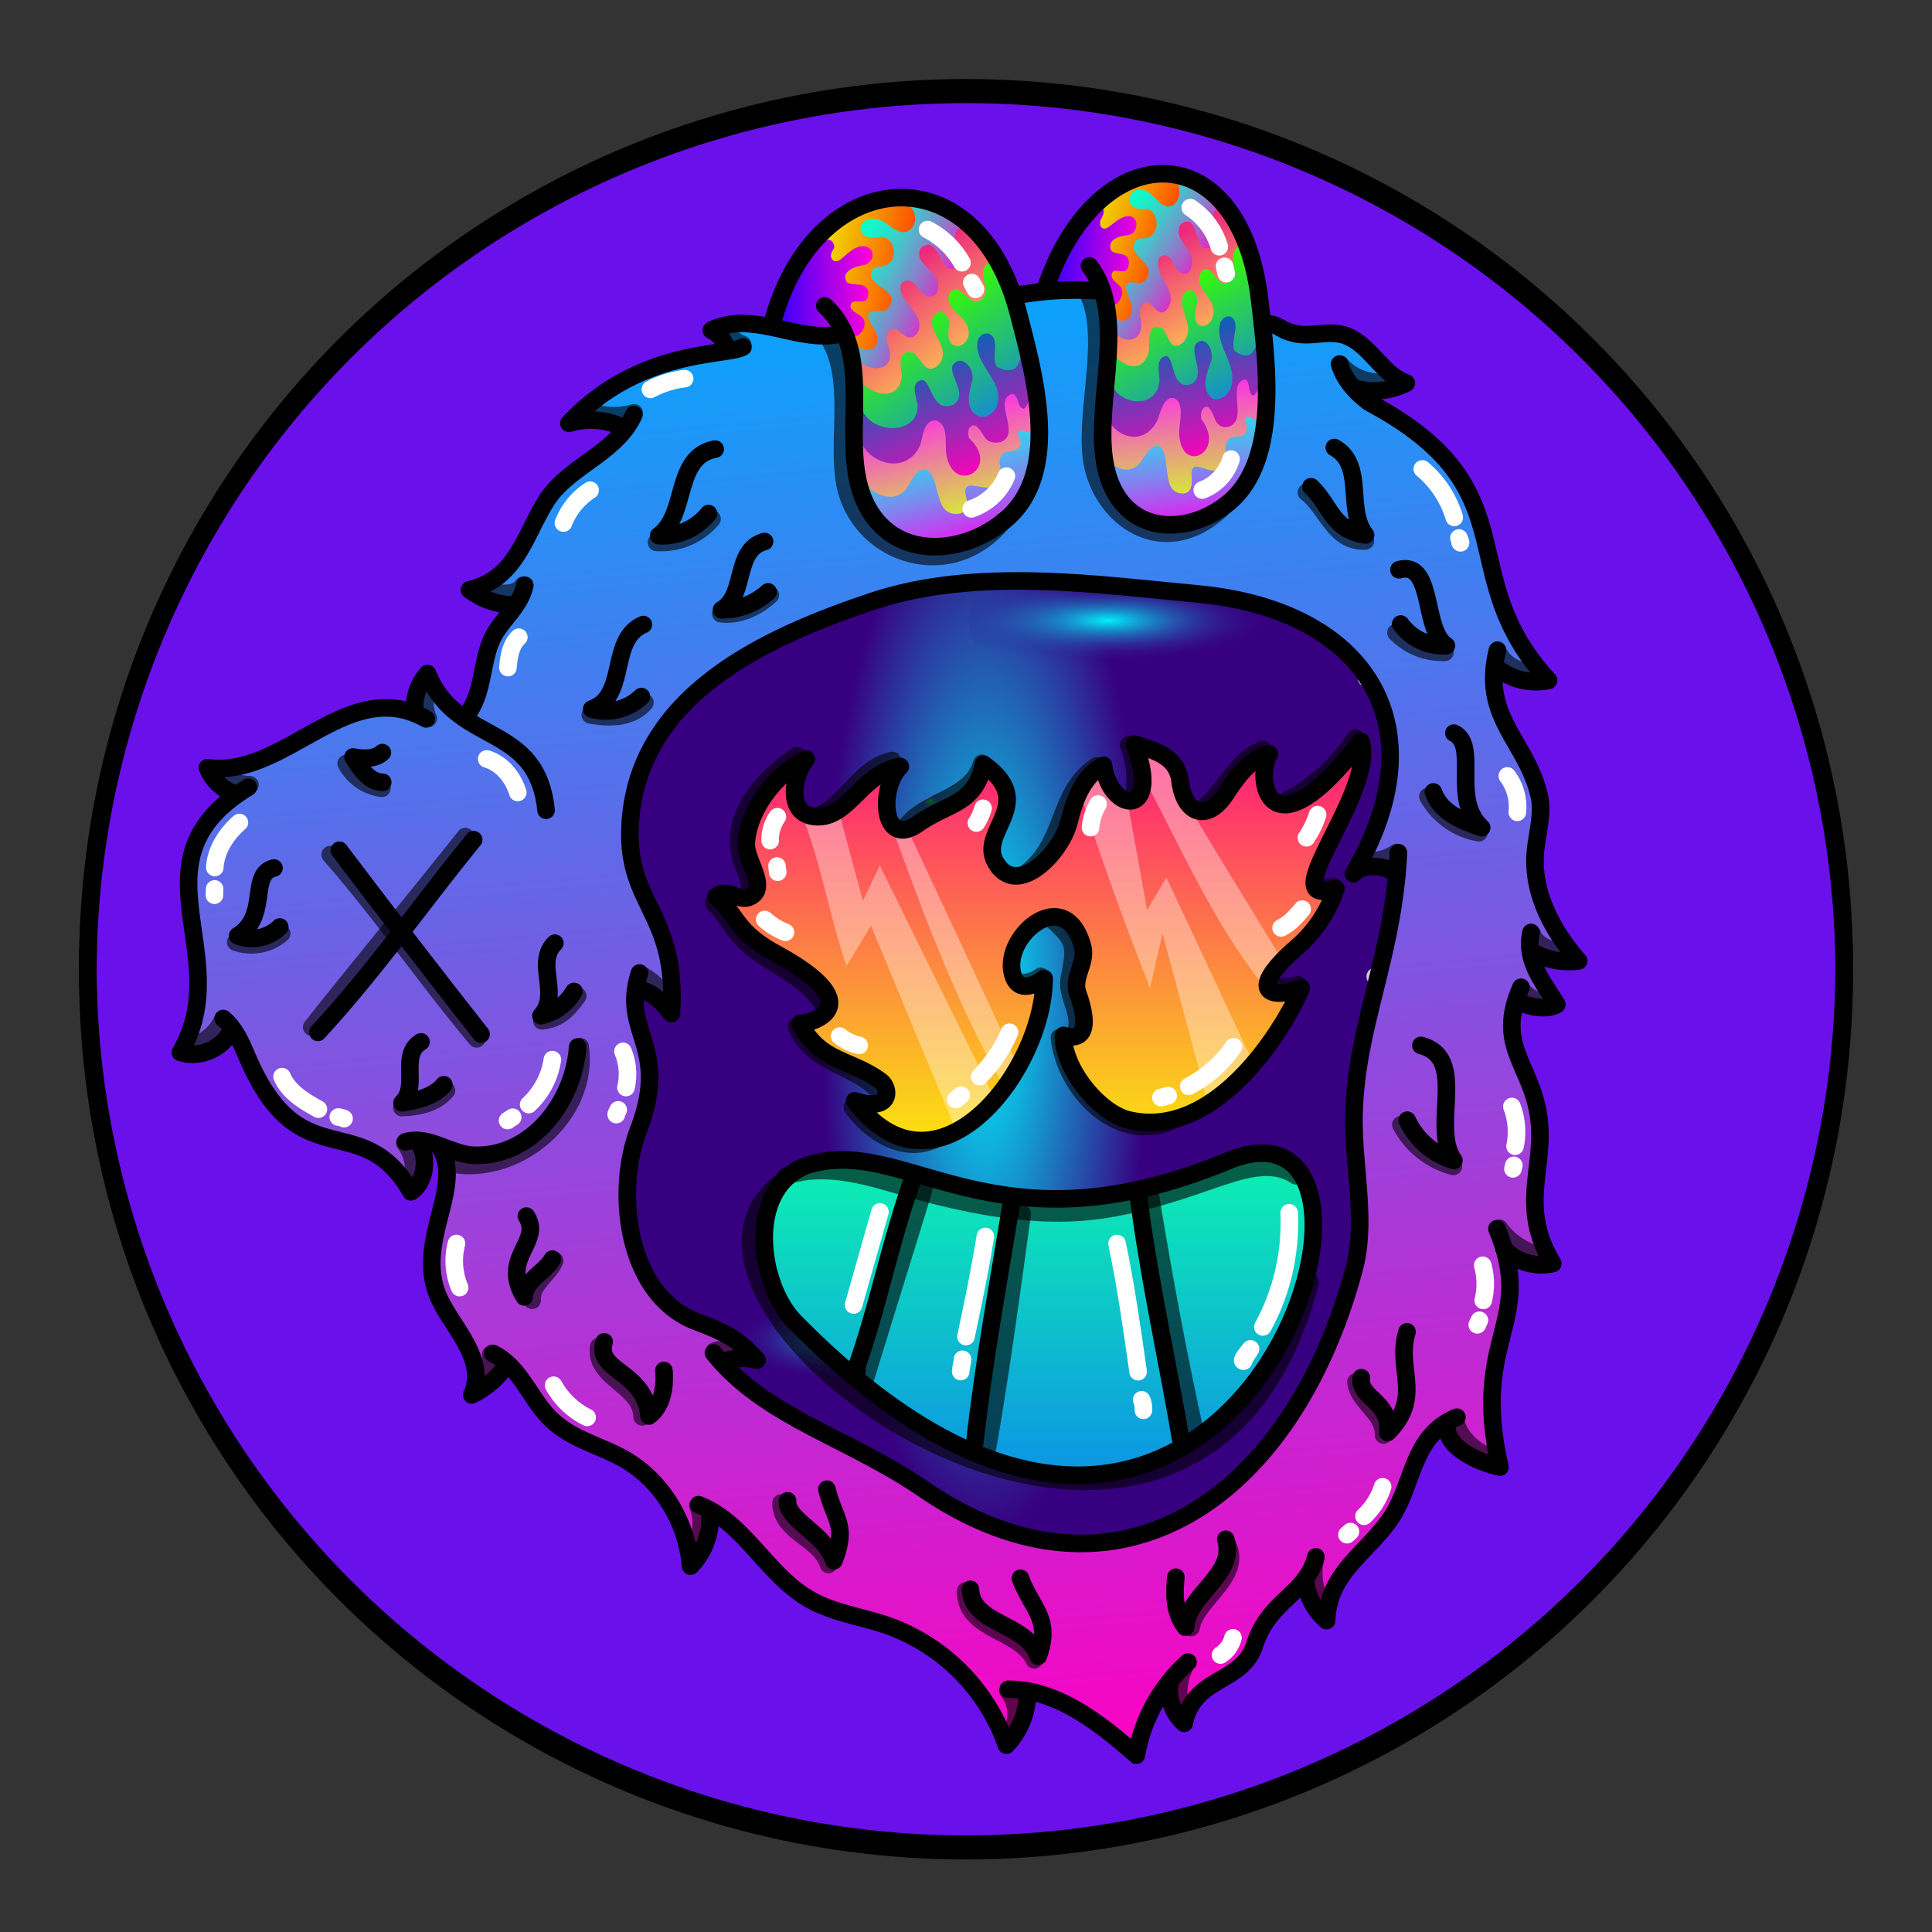 <svg version="1.1" id="Layer_1" xmlns="http://www.w3.org/2000/svg" x="0" y="0" viewBox="0 0 1100 1100" style="enable-background:new 0 0 1100 1100" xml:space="preserve" xmlns:xlink="http://www.w3.org/1999/xlink"><rect x="0" y="0" width="1100" height="1100" fill="#333333" stroke="none"/><style type="text/css">.st302{fill:#6A10EB;stroke:#000000;stroke-width:10;stroke-linecap:round;stroke-linejoin:round;stroke-miterlimit:10;}</style><circle class="st302" cx="550" cy="553.7" r="500"/><radialGradient id="a9" cx="560.657" cy="569.423" r="93.351" gradientTransform="matrix(1 0 0 3.253 0 -1281.846)" gradientUnits="userSpaceOnUse"><stop offset="0" style="stop-color:#00f2ff"/><stop offset="1" style="stop-color:#370080"/></radialGradient><path style="fill:url(#a9)" d="M533 210.7c-68 59.6-71 20-121 36.5-19.6 10.9-14 30-9.7 39.6 11 23-51 9-69 40.3-10 18 .1 42-7.5 61.8-9 19.6-34 35-37 52.2-43 48-154 7-119 70.4 6 11 33-6 39 9.1 7 17.5-39 29-21 46.7 18 5 21 39.9 57 63.2 14 20 3 51 19 69.1 35.8 38 46-25 41-34.3 4-39 44-11 22 38.7-23 52 11 74 36.5 56.6 24-9 13 39 23 50.9 19.5 37 55 12 67 12 18 1 28 22 29.8 40.3 6.5 63 54 46 59 8 15.5-34 45 49 47 59.9 11 73 69 42 71 17.9 3-54-3-60.1 2-68.3 18.5-31 71 13 90.8-15.5 14-19.7-31-63.5 8-55.4 94 19 19-101 14-120.4-9-35.5 14-106 47-121.7 18-9 17-35.5 7-52.8-9.5-17-25-30.6-31-48.9-13.5-54 22-102-36-133.3-5-3-7-9.5-4-14.4 17-26 1-66-32-71.4-22-3-44 9-66.5 6.3-43.4-4.8-79.5-74.1-126.4-43.1z"/><radialGradient id="b5" cx="553.285" cy="308.14" r="3.115" gradientTransform="matrix(30.353 0 0 7.636 -16163.282 -1999.622)" gradientUnits="userSpaceOnUse"><stop offset="0" style="stop-color:#00f2ff"/><stop offset="1" style="stop-color:#370080;stop-opacity:0"/></radialGradient><ellipse style="fill:url(#b5)" cx="635" cy="353" rx="83.5" ry="47.5"/><radialGradient id="c4" cx="685.268" cy="483.405" r="2.167" gradientTransform="matrix(16.002 0 0 8.355 -10251.582 -3523.179)" gradientUnits="userSpaceOnUse"><stop offset="0" style="stop-color:#00f2ff"/><stop offset="1" style="stop-color:#370080;stop-opacity:0"/></radialGradient><ellipse style="fill:url(#c4)" cx="715" cy="515.5" rx="30.5" ry="36"/><radialGradient id="d4" cx="417.82" cy="724.757" r="2.666" gradientTransform="matrix(25.789 0 0 8.874 -10290.887 -5668.355)" gradientUnits="userSpaceOnUse"><stop offset="0" style="stop-color:#00f2ff"/><stop offset="1" style="stop-color:#370080;stop-opacity:0"/></radialGradient><ellipse style="fill:url(#d4)" cx="488" cy="763" rx="71.5" ry="34.5"/><radialGradient id="e4" cx="525.562" cy="453.385" r="2.733" gradientTransform="matrix(2.328 0 0 1.798 -693.718 -358.824)" gradientUnits="userSpaceOnUse"><stop offset="0" style="stop-color:#00ff48"/><stop offset="1" style="stop-color:#7300ff;stop-opacity:0"/></radialGradient><circle style="fill:url(#e4)" cx="529.5" cy="457" r="5.5"/><radialGradient id="f4" cx="492.648" cy="546.297" r="1.723" gradientTransform="matrix(5.281 0 0 5.029 -2100.605 -2192.76)" gradientUnits="userSpaceOnUse"><stop offset="0" style="stop-color:#f700ff"/><stop offset="1" style="stop-color:#7300ff;stop-opacity:0"/></radialGradient><circle style="fill:url(#f4)" cx="501" cy="555" r="9"/><radialGradient id="g2" cx="642.36" cy="683.471" r="2.175" gradientTransform="matrix(4.189 0 0 4.407 -2039.596 -2318.762)" gradientUnits="userSpaceOnUse"><stop offset="0" style="stop-color:#ff006a"/><stop offset="1" style="stop-color:#7300ff;stop-opacity:0"/></radialGradient><circle style="fill:url(#g2)" cx="651" cy="693" r="10"/><radialGradient id="h2" cx="631.016" cy="564.413" r="1.923" gradientTransform="matrix(1.877 0 0 1.767 -550.874 -430.127)" gradientUnits="userSpaceOnUse"><stop offset="0" style="stop-color:#ff0"/><stop offset="1" style="stop-color:#7300ff;stop-opacity:0"/></radialGradient><circle style="fill:url(#h2)" cx="634" cy="567" r="3.5"/><radialGradient id="i2" cx="586.567" cy="520.158" r=".454" gradientTransform="translate(-1669.963 -1480.415) scale(3.851)" gradientUnits="userSpaceOnUse"><stop offset="0" style="stop-color:#ff2600"/><stop offset="1" style="stop-color:#7300ff;stop-opacity:0"/></radialGradient><circle style="fill:url(#i2)" cx="589" cy="523" r="2"/><radialGradient id="j2" cx="421.591" cy="470.614" r="2.51" gradientTransform="matrix(3.247 0 0 3.96 -939.96 -1384.463)" gradientUnits="userSpaceOnUse"><stop offset="0" style="stop-color:#00ffea"/><stop offset="1" style="stop-color:#7300ff;stop-opacity:0"/></radialGradient><circle style="fill:url(#j2)" cx="429" cy="479" r="9"/><style>.st40{fill:none;stroke:#000;stroke-width:10;stroke-linecap:round;stroke-linejoin:round;stroke-miterlimit:10}.st98{opacity:.6;enable-background:new}</style><g id="Outline"><path class="st98" d="M793 537c-1 .7-1 2-.5 3 5 10 11 35 25 30 8-2 21-13 18-22.4-.5-1-2-2-3-1.5-26 12-28-11-39-9.4v.3zm-34 274.5c6 5 26 8 25-3-6-7-20.6-12-21.5-26C750 772 744 803 759 811.5zm-219.3 52s1 .5 1 .8c9 13.5-3 36-18 40-34 6-9-6-6-44 .3-5.3 22.3 2.7 23 3.2zM342 731c5 7-4 22-4 33 8 13 29.6-5 33-14.9 2-12-17-21-28-20.2-1 .1-1 1.1-1 2.1zm31-120.2c2 23-8 47-26 61.9-13 10.9-17.5-30.6-8-27.9 6 4.2 28-18.8 34-34zm-157-59.9c-8 6-17 3-25 1-11 5 4 20 13.5 16 5-4 12-9 12-15.7-.5-.2-1.5-.2-.5-1.3zM337 473c-6-10-3-23 0-34 0-1 0-2-.6-2-9-9-23 11-19.8 20.7C318 463 338 475 337 472.8v.2z"/><path class="st98" d="M326 392c-2 29 24 45 7 44-7 2-14 1-15 11-1 11-24 0-24.5-1.3C285 433 317 404.5 326 392zm103-118c-9.9-4-16-16-18-25-4-6-9.9 1-11 6-7 54 29.5 28 29 19zm293 9c16 21 29.5 12 40 20.7 3 4 1 9.6-1 14-3 9-13 9-20 4.1-14.5-5.8-22-22.2-19-38.8z"/><path class="st40" d="M347 729c53.5 5 15 86 59 102 25 9 37-19.8 55-11.9 23 10.1 19.6 40 24 60.7 9.6 46 63 29.6 58-12.8"/><path class="st40" d="M519 861c89-9 47.5 119 114.5 115 39-6 35-47 25-76.5-3-9 0-18.5 7-24.5 24.5-21 59 15.5 84-2.5 15-11 8-33-2-45-12-15 0-32 10-43"/><path class="st40" d="M790 539c53 69.8-64 71 8 194.5 6 14 11 32 11 48.5 0 32-49 47.5-61 16"/><path class="st40" d="M721 287c2 51 64 31 74 88 6 34-11.5 71 7 103 10 18 27 31.5 34 51 8 19-4 47-27 42"/><path class="st40" d="M407 290.6c-16-8-12-29.9-2-41 17-15 40.5-10 61-6 29.8 1 49-29 75-38 50-17 81 55 133 44 23-5 48-11 69 1 25 14 33 55 10 75"/><path class="st40" d="M428 278c-16 26.5-51 17.5-76 28.5-20 10.5-28 33-23 55 10 47-43 51-39 88m25 4.5c1.5-23 35-26 41-5 7 25-13 47 16 72"/><path class="st40" d="M334 476c-20-34-61-31.5-89-9.6-20 8-43-3-64 4-22 7-28 37-5 43.5 6.5 2 23-2 26-1 15 4 11 25-5 30-21 6-10 29 6 29"/><path class="st40" d="M216 554.5c-15 15-14 41 2 55 37 22 41 31 36 69.7-2 31 46 41 53.5 10 2-10.8-4-22 0-33 13-32 44 20 62-44.5"/><path class="st40" d="M327 647.9c25 29.7-.5 47-7 75-10 32.5 34 65 53 25"/><path d="M729 262.5c9 4 16 13 18 22.5m-193-68c12.5 2 24.5 8 34 16m9 9 3 3m-163 10c-5.5-.9-12 .6-15.5 4M362 319.6c-9 2-14 10.7-16 19M339 449c4 1 6 6 6 9.8M308.5 470c-12-6-16-5-22-4M175 492c1-4 5-7 9-7.5m38 89.5c-4 8 0 16 4 19.9m44 78.6c-1 6 1 15 9 18m76-77.5c-3 14-13 14.5-16 16m4.5 119.5c-5-3-9-9-8-15M397 782c-1 14.5 7 28 14 30m90 53.9c-3 12 2 27 14.5 25M636 957c14-3 17-28 11-38m96-60.1c1-7 0-14-4-19m46-49.1c8-6.5 9-25 3-39M786 582c5-8 3-19-3-26m37-12c2-8.5-.6-18-7-24m-56-169c18 6 22 30 21 35" style="opacity:.788;fill:none;stroke:#fff;stroke-width:10;stroke-linecap:round;stroke-linejoin:round;stroke-miterlimit:10;enable-background:new"/></g><defs><style>.axg-2{fill:none;stroke-linecap:round;stroke-linejoin:round;stroke-width:10px;stroke:#000}</style></defs><path d="M243.3 626.7c44.2-16.7-13.7-73.4 35.6-67.3 21.7 19.1-.3 76.2 37.7 66.4 49.7-12.9 2.3-62.1-2.5-73.1.2-30.9 41.4 1.5 50.2-38.3-18.2-24 5.5-57.2-11.5-72.8-23.1-21.4-36.9 8.5-40.9 12.3-49.6-11.5-64.2 25.4-117.3 13.2-18.8 1.7-44.6 25-24.6 41.9 11.7 10 34.4-3.6 41 13 5.6 20.2-54 25.9-6 50.9-4.7 29.1 19.3 38.5 38.3 53.8Z" style="fill:#ff00d9"/><path class="axg-2" d="M314.8 454c1.5-23.1 35.3-26.3 41.4-5 7.1 24.8-12.6 46.8 16.2 72.4"/><path class="axg-2" d="M333.7 475.6c-20.3-33.6-61.2-31.5-89.3-9.6-20 8.1-43.3-2.6-63.8 4.1s-28 37.5-4.7 43.5c6.5 1.7 23.1-2 26.4-1.1 15.3 4 11.4 25.2-5.4 30.1-21.2 6.2-10.2 28.6 6.3 29"/><path class="axg-2" d="M215.8 554.5c-14.8 14.8-13.6 41.2 2.4 54.6 36.7 21.9 40.7 30.9 35.7 69.7-2 31.4 45.8 41 53.5 10 1.8-10.8-4.5-22.1.2-32.7 12.4-32.5 44.2 20.2 62.3-44.5"/><path class="axg-2" d="M243.3 626.7c37.7-15 11.5-42.6 12.4-55.1s13.2-19 23.2-12.2c21.7 19.1-1.6 66.4 37.7 66.4 19.4 0 27.9-27.7 18.2-43.9-6.2-10.4-19.9-17.2-20.7-29.2-.9-15.6 12.2-15.8 24-15.8 17.1 0 22.7-11.2 26.4-22.4"/><path d="M252.3 630.1c37.2-23.8-3.2-55.3 13.1-65.7 19.7-12.7 16.5 44.9 26.1 55.7 14.5 16.1 42.1 14.9 49.3-5.5 15-42.4-25.4-45.4-20.3-64.1 4.2-15.7 34.1 2.2 47.4-30.2m-34.2-44.7c-5.3-11.3-15.2-21.9-8-36.1m-109.9 115c-6.5 6.5-14.4 12.3-26.3 7.7" style="opacity:.6;stroke:#000;fill:none;stroke-linecap:round;stroke-linejoin:round;stroke-width:10px"/><path d="M338.8 448.3a14 14 0 0 1 5.2 10.6m-61 4.8a28.5 28.5 0 0 1 22.2 6.9m-128.7 18.6a16.8 16.8 0 0 1 13-6.3m11.2-1.3 2.1.3M350 516.8c-2.5 4.5-5.9 7.7-12.8 6.9m-14.8 66.2c2.4 4.6 2 10.8-.1 15.9m-98.6-12.5a24.4 24.4 0 0 1-2.5-20.2" style="stroke:#fff;fill:none;stroke-linecap:round;stroke-linejoin:round;stroke-width:10px"/><style>.st40,.st68{fill:none;stroke-width:10;stroke-linecap:round;stroke-linejoin:round;stroke-miterlimit:10;stroke:#000}.st68{opacity:.6;enable-background:new}</style><g id="Diamond_Grillz"><linearGradient id="SVGID_00000158020979588429643290000018342716222877648305_" gradientUnits="userSpaceOnUse" x1="591.196" y1="-432.994" x2="591.196" y2="-128.969" gradientTransform="translate(0 1066)"><stop offset="0" style="stop-color:#0dffaa"/><stop offset="1" style="stop-color:#0d62ff"/></linearGradient><path style="fill:url(#SVGID_00000158020979588429643290000018342716222877648305_)" d="M510.5 800.6c214 157 325-208 159-129-69 33-123-6-175-9-30.5-13-130.5 30.4 16 138z"/><path class="st68" d="M738 669.5c-14-9.6-32-3-47 2-27 9.5-54 18-82 19-29.6 1-59-5-88-12.9-24-7-49.7-16-73.5-8"/><path class="st68" d="M526 677c-11 36-22 71-33 107m89-93c-6 44-12 89-19.7 133M655 681c7.5 46 16 92 26 137"/><path d="M734 690.5c1 22.5-4 45-15 65m-7 12.5c-1 2-3 4-4 7-1 0-1-1 4-7zm-76-60c5 24 8 45 12 73m2 16c1 2 1 4 1 6m-90-99c-3 19-7 38-11 57m-2 12.9c0 2-1 5-1 7M501 690l-15 53" style="fill:none;stroke:#fff;stroke-width:10;stroke-linecap:round;stroke-linejoin:round;stroke-miterlimit:10"/><path class="st68" d="M448 670.5C341 742 680 984 746 730"/><path class="st40" d="M699 661c-135 56-184-17-241 3-33 14-26 67-6 88 253 259 369-141.5 247-91z"/><path class="st40" d="M519.9 670.6c-13 36-20 74-33 110 0-.5 1 0 1 0M576 684c-7.5 46-16 92-21 137.5m93-141.7c6 48 17 96 25 144"/></g><defs><linearGradient id="a" x1="591.66" y1="391.79" x2="591.66" y2="679.79" gradientUnits="userSpaceOnUse"><stop offset="0" stop-color="#f08"/><stop offset=".22" stop-color="#fe336d"/><stop offset=".71" stop-color="#fcb329"/><stop offset="1" stop-color="#fbff00"/></linearGradient></defs><path d="M455.5 582.7c11.6 22.3 28.8 20.1 46 32.9 5.2 3.8 6.7 18-14.9 11.2 46.7 61.8 107.7-17.3 107.9-69.7-4.3 3.3-13.9 8.3-17.4-.9-8.3-21.6 29.3-54.6 39.3-17.2 2.5 9.4-6.1 17.4-2.7 26.7 2.6 7.2 9.4 29-8.2 23.8-.3 19 20.4 44.4 37.4 48.2 51.5 11.8 90.4-56.5 98-75.1-16.7 6.6-32.4 2.7-2.3-23.5a74.7 74.7 0 0 0 22-33.2c-37.3 12.3 22.9-54.3 14.3-83.8-53.1 68.9-60.7 20.1-52.2 7-11.9 3.5-18.7 13.9-25.2 23.6-10 15-23.2 11.3-25.6-8-1.8-14.6-15.4-17.4-26-21.1 16.1 42.5-13.7 39.4-17.6 12.2-11.9 6.2-16.6 20-19.6 32-4.3 17.8-29.9 44.2-41.9 23-10-17.6 24.4-33.4-6.8-55.7-4.9 23.2-20.3 21.9-37.1 33.8-20.9 14.8-22.7-20.3-10.3-32.5-21.9 3.9-29.4 29.1-47.3 28.6s-14.4-22.6-6.2-32.8c-17.3 7.9-33.3 29.1-34.2 48.1-.5 9.6 13.1 25.5 1.9 30.4-6.5 3-12.7-5.7-19.2-.1 12.8 10.7 10.6 19.5 34.5 32.5 54.2 29.6 20.3 39.7 13.4 39.6Z" style="fill:url(#a)"/><path d="M456.3 463.6c10.3 24.3 16.9 61.6 25.7 86.4l13.9-22.9 48.5 116.8 22.2-17.8-65.7-133.4-9.6 20.2-13.9-51.6m31.4 12.5c18.1 49.4 36.4 99.1 62.8 144.6l6.9-13.8-61.1-131m97.9-21q17.9 55.6 39.5 109.9l7.1-30.9 25.7 95.8 25.9-22.3-49.4-105.5-11 18.6s-11-62.2-11.3-61.6c-8.1-1.7-12-11.8-15.3-18-5 3.2-8 8.7-11.2 14Zm37.6-6.5c20.9 39.8 39.3 81.4 67.8 116.8l9.3-16.4s-51.9-84.7-51-84c-13.6-11.7-3.6-35-30.3-34.6a28.6 28.6 0 0 1 4.2 18.2Z" style="fill:#fff;opacity:.36"/><path d="M559 434.6c-5.6 19.9-31.3 20.6-42.8 35.4m108.4-34c-22.5 14.4-17.7 42.9-39.5 60.4m57.5-72.2a54.6 54.6 0 0 1 3.2 28m73.1-25.5c-15.3 6.3-21.8 23.6-34 33.7m86.8-40.2c-10.1 15.1-24.3 28.5-40.8 36.4M508 433c-18.1 3.8-25.5 24.1-41.7 31.2m-12.5-33.9c-18.1 11.8-36.6 32-32.8 54.6 1.2 7.2 5.6 13.6 6 21m-20.7 8.3c6 5.6 9.8 13.1 15.2 19.2 13.6 15.4 36.8 21 47.4 39.2m-15.4 11.8c8.8 22 35.8 22.5 47.4 37.8m-15.6 8.2c10.2 14.5 29.4 26.6 46.9 18.4m68.1-124c12.6 11.3 11.9 14.8 8.5 32.4-1.8 9.4 6.8 19.5 4 29.1m-9.6 4.5c3.2 30.4 34.3 62.2 65.7 46.5m-76.4-81.4a18.1 18.1 0 0 1-10.7 3.6m157.4 1.2a40.5 40.5 0 0 1-13.9.9m33.7-57a20.5 20.5 0 0 1-7 .3" style="stroke:#000;opacity:.6;fill:none;stroke-linecap:round;stroke-linejoin:round;stroke-width:10px;stroke-dasharray:0 0 0 0 0 0"/><path d="M702.3 596a70.8 70.8 0 0 1-25.5 22.5m-11.7 5.3-4.1 1.1m80.4-107.3c-3.4 4.2-7.1 8.3-12 10.7m-104.2-70.5a32 32 0 0 0-4.3 13.4m-46.1 116.5a85.3 85.3 0 0 1-17 25.3m-10.6 10.6-3 2.4m15.5-165.8a29 29 0 0 1-3.8 8.4M442.6 465a22.9 22.9 0 0 0-4.1 13.6m3.9 14.5.4 3.5m-7.4 26.9a38.9 38.9 0 0 0 11.8 7.3m30.9 59.1a27.2 27.2 0 0 0 11.1 5.3m261-131.4a50.4 50.4 0 0 1-6.4 13.2" style="fill:none;stroke-linecap:round;stroke-linejoin:round;stroke-width:10px;stroke-dasharray:0 0 0 0 0 0;stroke:#fff"/><path d="M455.5 582.7c11.6 22.3 28.8 20.1 46 32.9 5.2 3.8 6.7 18-14.9 11.2 46.7 61.8 107.7-17.3 107.9-69.7-4.3 3.3-13.9 8.3-17.4-.9-8.3-21.6 29.3-54.6 39.3-17.2 2.5 9.4-6.1 17.4-2.7 26.7 2.6 7.2 9.4 29-8.2 23.8-.3 19 20.4 44.4 37.4 48.2 51.5 11.8 90.4-56.5 98-75.1-16.7 6.6-32.4 2.7-2.3-23.5a74.7 74.7 0 0 0 22-33.2c-37.3 12.3 22.9-54.3 14.3-83.8-53.1 68.9-60.7 20.1-52.2 7-11.9 3.5-18.7 13.9-25.2 23.6-10 15-23.2 11.3-25.6-8-1.8-14.6-15.4-17.4-26-21.1 16.1 42.5-13.7 39.4-17.6 12.2-11.9 6.2-16.6 20-19.6 32-4.3 17.8-29.9 44.2-41.9 23-10-17.6 24.4-33.4-6.8-55.7-4.9 23.2-20.3 21.9-37.1 33.8-20.9 14.8-22.7-20.3-10.3-32.5-21.9 3.9-29.4 29.1-47.3 28.6s-14.4-22.6-6.2-32.8c-17.3 7.9-33.3 29.1-34.2 48.1-.5 9.6 13.1 25.5 1.9 30.4-6.5 3-12.7-5.7-19.2-.1 12.8 10.7 10.6 19.5 34.5 32.5 54.2 29.6 20.3 39.7 13.4 39.6Z" style="stroke:#000;fill:none;stroke-linecap:round;stroke-linejoin:round;stroke-width:10px;stroke-dasharray:0 0 0 0 0 0"/><defs><linearGradient id="fuz" x1="460.47" y1="141.95" x2="539.33" y2="1020.83" gradientUnits="userSpaceOnUse"><stop offset="0" stop-color="#0af"/><stop offset=".56" stop-color="#9149dd"/><stop offset="1" stop-color="#ff00c3"/></linearGradient><linearGradient id="fuz-2" x1="666.07" y1="237.03" x2="675.85" y2="303.04" gradientUnits="userSpaceOnUse"><stop offset="0" stop-color="#28e0ed"/><stop offset=".09" stop-color="#32d6ed"/><stop offset=".26" stop-color="#4db9ee"/><stop offset=".47" stop-color="#798cef"/><stop offset=".73" stop-color="#b64cf0"/><stop offset="1" stop-color="#ff00f2"/></linearGradient><linearGradient id="fuz-3" x1="664.36" y1="216.88" x2="674.14" y2="289.38" gradientUnits="userSpaceOnUse"><stop offset="0" stop-color="#ff24f4"/><stop offset="1" stop-color="#d3ff24"/></linearGradient><linearGradient id="fuz-4" x1="662.71" y1="188.53" x2="682.52" y2="261.89" gradientUnits="userSpaceOnUse"><stop offset="0" stop-color="#0962b5"/><stop offset=".18" stop-color="#3152b5"/><stop offset=".59" stop-color="#952ab6"/><stop offset="1" stop-color="#ff00b7"/></linearGradient><linearGradient id="fuz-5" x1="661.77" y1="163.79" x2="699.36" y2="230.28" gradientUnits="userSpaceOnUse"><stop offset="0" stop-color="#37ff00"/><stop offset="1" stop-color="#1487d9"/></linearGradient><linearGradient id="fuz-6" x1="649.65" y1="145.56" x2="683.1" y2="201.99" gradientUnits="userSpaceOnUse"><stop offset="0" stop-color="#ed287e"/><stop offset="1" stop-color="#ffca4f"/></linearGradient><linearGradient id="fuz-7" x1="630.56" y1="130.61" x2="680.87" y2="163.16" gradientUnits="userSpaceOnUse"><stop offset="0" stop-color="#0affca"/><stop offset=".09" stop-color="#11f8ca"/><stop offset=".22" stop-color="#26e3ca"/><stop offset=".39" stop-color="#48c1ca"/><stop offset=".57" stop-color="#7792ca"/><stop offset=".77" stop-color="#b356ca"/><stop offset=".99" stop-color="#fb0eca"/><stop offset="1" stop-color="#ff0aca"/></linearGradient><linearGradient id="fuz-8" x1="611.32" y1="127.94" x2="669.91" y2="147.25" gradientUnits="userSpaceOnUse"><stop offset="0" stop-color="#ef0"/><stop offset="1" stop-color="#ff2f00"/></linearGradient><linearGradient id="fuz-9" x1="589.26" y1="146.77" x2="639.84" y2="146.77" gradientTransform="matrix(.99 .12 -.12 1 31.68 -73.49)" gradientUnits="userSpaceOnUse"><stop offset="0" stop-color="#2600ff"/><stop offset="1" stop-color="#ff00d9"/></linearGradient><linearGradient id="fuz-10" x1="525.83" y1="253.16" x2="535.61" y2="319.17" gradientTransform="rotate(-6.7 505.783 218.171)" xlink:href="#fuz-2"/><linearGradient id="fuz-11" x1="524.05" y1="233.07" x2="533.84" y2="305.66" gradientTransform="rotate(-6.7 505.783 218.171)" xlink:href="#fuz-3"/><linearGradient id="fuz-12" x1="521.66" y1="205.19" x2="541.63" y2="279.16" gradientTransform="rotate(-6.7 505.783 218.171)" xlink:href="#fuz-4"/><linearGradient id="fuz-13" x1="520.71" y1="180.58" x2="559.65" y2="249.48" gradientTransform="rotate(-6.7 505.783 218.171)" xlink:href="#fuz-5"/><linearGradient id="fuz-14" x1="507.98" y1="161.66" x2="542.5" y2="219.88" gradientTransform="rotate(-6.7 505.783 218.171)" xlink:href="#fuz-6"/><linearGradient id="fuz-15" x1="488.34" y1="145.62" x2="543.54" y2="181.34" gradientTransform="rotate(-6.7 505.783 218.171)" xlink:href="#fuz-7"/><linearGradient id="fuz-16" x1="464.73" y1="142.36" x2="531.53" y2="164.37" gradientTransform="rotate(-6.7 505.783 218.171)" xlink:href="#fuz-8"/><linearGradient id="fuz-17" x1="443.03" y1="179.04" x2="499.6" y2="179.04" gradientTransform="matrix(.99 0 0 1.01 .8 -16.2)" xlink:href="#fuz-9"/><style>.fuz-18,.fuz-20{fill:none;stroke-linecap:round;stroke-linejoin:round;stroke-width:10px;stroke-dasharray:0 0 0 0 0 0;stroke:#000}.fuz-18{opacity:.6}</style></defs><path d="M272.2 336.9c22.9-8.6 27.6-36.5 41.4-54.2 11.8-15.1 30.2-23.6 42.8-38.1-5.6-6.5-15.4-7.2-23.3-9.4 16.9-23.9 53.4-32.4 80.7-37.2-.6-4.5-4.8-8.6-8.5-11.1 11.4-4.8 23.6-2.9 35.3-.8 16.3-82.4 109.1-106.4 135.8-16.7 38.8-2.3 2.5-19.2 63.1-65.6 50.6-26.7 79.1 40.7 79.7 81.9 49.4 6.6 43.8 1.1 79.3 34.2a151.2 151.2 0 0 1-25 3.9c93.2 52.3 53.6 90.9 106.7 164-9.6 2.4-18.4-3.3-27.4-4.1-.5 26.5 20 48.6 22.6 74-4.1 34.2 0 57.1 18 87.4-4.8 4.1-14.4-.7-20.3-1.3 2.1 10.4 4.5 21.4 11.7 29.2a35.1 35.1 0 0 1-21.9-2.3c-7.6 22.2 23.5 64.9 10.5 97-2.1 17 1.6 34.2 7.1 50.4-7.7 2.3-16.3 1.2-22.4-3.5 6.4 39.4-20 79.4-5.6 119.3a39.8 39.8 0 0 1-31.6-19.2c-16.7 8.8-19.5 32.9-29.6 47.9-11.4 19.1-33.2 33-37.3 56a37 37 0 0 1-10.4-14.6c-18.1 7.3-25.4 25.5-34.2 41.3-10.2 13-34.8 16.8-35.6 36.1a33.8 33.8 0 0 1-8-19.9 77.6 77.6 0 0 0-19.2 34.9 131.2 131.2 0 0 0-59-32c.2 9.8-5.8 19.5-14.7 24-26.4-58.1-62.4-54.7-111.8-78.5-20-12.2-33.5-32.7-52-47a93.6 93.6 0 0 1-13.8 23.3c-20.7-71.5-66.6-47-103.6-106.9-5.2 4.7-11.3 10-18.3 13-2.1-29.1-26.7-50.2-28.9-79.2 5.6-20 13.9-43.4 1.9-62.5-6.4 3.7-7.2 19.1-10.6 26-19.1-29.5-57.3-22.1-78.9-47.1-9.3-10.9-13-25.8-22.9-36.1-9.1 4-19.9 7.1-30.2 5.7 26.4-48.9-23.5-110.9 27-144.6-5.1-4.5-10.1-10.3-12.1-17.1 47 4.3 72.7-46.7 116.2-32.2 2.1-7.3 4.3-14.3 6.9-21a47.8 47.8 0 0 0 22.5 23.2c7.1-8.7 8.9-39.2 28.9-62.8a31 31 0 0 1-21-7.7ZM792 496c-5.7-5.7-16.7-4.5-21.4 1.5 49.5-84 7.5-150.6-89.3-159.4-54-4.9-125-15.7-184.7 4.3s-135 53.2-137.9 128.9c-1.7 44.4 27.2 48.4 23.6 105.8-4.5-5.5-9.5-11.2-16.3-13.2l-1.9-9.9c-11.1 34.2 18 41-.7 89.7-13.3 34.8-6.7 93.3 32.7 108.6 15.6 6 24 9.5 34.9 22.1-5.7-1.5-25.4-4.1-25.4-4.1 29.1 30.9 68.3 57.9 109.2 68C634.7 944.6 741 825 766.1 739c0 0 11.9-43.8 5.3-87.1-7.4-48.2 18.7-98.8 24.3-170.8" style="fill:url(#fuz)"/><path d="M596.5 162.5c35.9 21.3 35.4-29.1 31.9 56.5-21.8 123.1 100.3 91.5 91.9-5.2-16.2-187.3-114.1-106.2-123.8-51.3Z" style="fill:url(#fuz-2)"/><path d="M625.8 254.7c4.2 8.5 13.8 17.1 22.1 10.1 3.8-3.7 7.1-13.5 13-10.3 6.1 6.8-.3 27.7 13.7 26.4 3.8-1 4.3-5.3 3.9-9.4-1.2-13.2 11 1.1 16.8-5.3 5.8-4.1-.9-13.9 5.5-17 2.6-1.3 6.9.4 8.5-3.2s-1-5.6.1-8 5.9 2.5 6.2.7c23.6-128.3-69.4-199.4-117.4-82.3-5 15.8 22.1 8.6 29.5 12.4 7.4 16.6-1.6 63-1.9 85.9Z" style="fill:url(#fuz-3)"/><path d="M628.4 228c-.5 19 21.7 29.4 30.6 11.2 1.9-4.8 3.6-13.8 9.5-12.5 6.3 3.1 2.7 13.7 2.9 20 .8 24 26.9 11 12.7-7.9-.9-2.8.1-6.9 2.6-7.2s4.2 5.5 5.7 8.4a6.2 6.2 0 0 0 10.4.7c5.3-5.9-3.5-22.7 6.1-24.7 3.3 1.1 1.2 8.7 4.9 9.2 11.9-8.9-3.4-70.7-6.2-84.7-14.8-74-102.9-39.8-109.4 24C630 177 631 135.4 628.4 228Z" style="fill:url(#fuz-4)"/><path d="M631.6 212.8c-.6 16.6 26.5 23.1 28.6 4.1-.1-4.5-2.4-13 3.3-14.1s2.6 20.2 15.1 15.8c7.9-5.7-.6-15.5 1.9-22.2 5.2-6.9 11.4 3.2 8.9 9.8s-5.3 14.8-.2 19.8c3.4 3.3 9.3.3 11.3-4.6 5.4-13.4-9.8-24.8-5.6-37.9 1.2-2.5 3.9-4.2 6-3.1 6 3.8-.8 13.8 2 19.4 23.8 17.5 11.4-57.2 3.9-66-24.7-59.3-93.9-33.1-109.6 23.8-4.2 15.3 47.8-19.6 34.4 55.2Z" style="fill:url(#fuz-5)"/><path d="M632 197.6c4.2 10.9 19.5 17 22.3 1.2-.5-6.3.1-15.8 7.5-11.9 3.6 4.4 4.8 14.4 11.9 7.9 8.5-9.3-5.9-20.6 1.3-28.6 4.9-3.7 7.8 3.2 6.1 8.4-.6 3-1.4 6.7.3 9.1 3.4 4.8 9.9-.4 9.5-6.2.4-8.2-9-11.8-8-19.9.3-2.4 2.3-4.7 4.4-4.4 4.7 1.5 7.4 13.5 14.3 5.4 2.6-6.4-3.6-17.2 6.5-19-23.1-72.4-97.5-39.9-111.7 25.3 10.7 2.3 20.5.3 31.2 2.5 2 8 0 22.3 4.4 30.2Z" style="fill:url(#fuz-6)"/><path d="M633.6 188.5c6.5 7.8 18.1 6.8 15.9-6.9-1.6-4.5.4-11.4 5.3-9 3.5 3.9 6.7 8.8 10.9 1.8 3.8-9.4-6.5-15.7-6.4-24.7-.2-3.1 2.7-5.2 5.1-4.1 4.1 1.6 4.4 8.9 8.5 10.1s5.5-2.7 5.8-6c1-8.4-11.7-13.7-6.4-22.1 9.1-6.2 8.1 9.5 12.4 13 2.5 2 6.6.1 7.5-3.4.8-6.8-6.3-15.8 3-19.5-78.3-68.7-73 44.8-61.6 70.8Z" style="fill:url(#fuz-7)"/><path d="M633.1 179.1c3.3 4.6 10.2 5.2 11.3-1.9s-10.6-18.9 4.4-16c3.1-.1 5.8-3.9 5.2-7.4-1.1-6.1-12.9-9.9-7-17.2 1.5-1.3 3.6-.7 5.4-1 8.1-1.3 8.1-15.3.3-16.7-16 1.7-9.7-16.3 1.3-9.3 3.4 2.2 5.7 6.2 9.4 7.7 6.5 2 10.2-7.2 6.9-13-25.4-25.6-72 30.2-72.7 61 6.7.2 30.6-5.1 35.5 13.8Z" style="fill:url(#fuz-8)"/><path d="M621.6 119.2c1.9-1.8 5.6-3 6.7.2.6 1.7-.4 3.5-1.2 5-2.1 3.6.3 7.3 3.7 5.1s8-7.2 12.9-6.3 4.4 10-1.6 10.7c-4 .2-12.3 2.4-9.4 8.8 2.8 2.9 9.9.3 10.1 6.9-.9 8.3-5.7 3.2-9 4.9-3.1 3.8 2.5 6.7 4.3 9 3.1 4.6-3.1 13.3-7.2 9.4s-29.5-7.3-38-10c1.5-6.3 19.7-34.8 28.7-43.7Z" style="fill:url(#fuz-9)"/><path d="M444.6 184.5c42.7 16.8 35.5-32.9 42.8 52.1-8 124 123.4 78.7 101.4-15.9-42.5-182.8-140.6-91.6-144.2-36.2Z" style="fill:url(#fuz-10)"/><path d="M489.3 272.1c5.7 7.9 17.5 15.3 25.8 7.3 3.7-4 6.1-14.1 13.1-11.6 7.7 6 3.2 27.4 18.7 24.5 4-1.5 4.1-5.7 3.1-9.7-3.1-12.9 12.4-.3 17.9-7.2 5.9-4.8-2.7-13.7 3.9-17.5 2.8-1.6 7.7-.4 9-4.1s-1.8-5.4-.9-7.9 6.9 1.7 7-.1c9.4-129.3-103.1-188.7-141.2-67.6-3.5 16.2 25.7 5.9 34.4 8.8 10.4 15.5 6.4 62.5 9.2 85.1Z" style="fill:url(#fuz-11)"/><path d="M488.6 245.4c1.9 18.8 28 26.5 35.5 7.5 1.4-5 2.1-14.1 8.9-13.5 7.4 2.4 4.8 13.3 5.8 19.4 4.1 23.7 31.3 7.8 13.1-9.2-1.3-2.6-.8-6.8 2-7.4s5.3 4.9 7.4 7.6 9.2 3.4 11.7-.5c5.1-6.5-7-22 3.4-25.1 3.9.7 2.5 8.4 6.7 8.5 12.1-10.2-13-69.3-18-82.9-26.1-71.2-119.5-27.3-118.3 36.5 37 8.6 32.6-32.6 41.8 59.1Z" style="fill:url(#fuz-12)"/><path d="M490.2 230c1.5 16.5 32.4 19.7 32.3.8-.7-4.5-4.4-12.6 1.8-14.3s5.6 19.6 18.8 13.8c8.1-6.5-2.6-15.3-.8-22.2 4.9-7.3 13.1 1.8 11.2 8.7s-3.9 15.3 2.3 19.5c4.3 3 10.5-.7 12-5.8 4.2-13.8-14.1-23.3-11.1-36.8.9-2.6 3.7-4.5 6.2-3.7 7.2 3 1 13.7 4.7 18.9 28.8 14.5 5.3-57.7-4.2-65.6-35.2-55.7-108.6-21.8-118.7 36.2-2.7 15.6 50.6-24.8 45.5 50.5Z" style="fill:url(#fuz-13)"/><path d="M488.6 215c6.1 10.3 23.9 14.5 24.9-1.4-1.3-6.2-1.9-15.6 6.9-12.6 4.5 3.9 7.1 13.6 14.2 6.4 8.2-10.2-9.3-19.7-2.3-28.4 5-4.3 9.1 2.2 7.9 7.5-.3 3.1-.7 6.8 1.5 9 4.4 4.4 11-1.6 9.7-7.2-.6-8.1-11.3-10.6-11.5-18.7.1-2.5 2-4.9 4.4-4.9 5.3.9 9.9 12.5 16.5 3.7 2.1-6.6-6.2-16.6 4.8-19.6-35.1-68.7-113.5-28-120.8 38.1 12.2.9 22.8-2.2 35-1.2 3.2 7.7 2.9 22 8.8 29.3Z" style="fill:url(#fuz-14)"/><path d="M489.2 205.8c8.3 7 21 4.6 16.7-8.6-2.3-4.3-1-11.3 4.8-9.6 4.3 3.5 8.6 7.9 12.3.6 3-9.7-9.2-14.8-10.3-23.6a4.1 4.1 0 0 1 5.2-4.7c4.6 1.2 5.9 8.3 10.6 8.9s5.9-3.2 5.7-6.6c0-8.4-14.7-12.1-9.9-21 9.2-7.2 10.2 8.4 15.4 11.4 3 1.7 7.4-.7 7.9-4.3 0-6.8-9.1-14.8.8-19.6-95.9-58.7-75.2 52.7-59.2 77.1Z" style="fill:url(#fuz-15)"/><path d="M487.5 196.6c4.3 4.1 11.9 3.9 12.2-3.2s-14.2-17.4 2.8-16.3c3.5-.4 5.9-4.6 4.8-7.9-2-6-15.6-8.3-10-16.2 1.6-1.4 3.9-1.1 5.9-1.6 8.9-2.2 7-16.1-1.8-16.6-17.6 3.6-13-14.9.2-9.3 4 1.8 7.1 5.5 11.4 6.6 7.5 1.1 10.4-8.4 5.9-13.7-31.5-22.3-76 38.2-72.6 68.7 7.4-.6 33.3-8.6 41.2 9.5Z" style="fill:url(#fuz-16)"/><path d="M466.8 138.8c1.9-2 5.8-3.6 7.5-.6s0 3.5-.6 5.1c-1.9 3.8 1.2 7.1 4.6 4.6s8.1-8.1 13.6-7.7c7.1.9 6.2 9.4-.3 10.8-4.5.5-13.4 3.7-9.4 9.7 3.5 2.5 11.1-.8 12.2 5.7 0 8.3-6 3.7-9.4 5.8-3 4.1 3.6 6.3 5.9 8.4 4.1 4.1-1.6 13.5-6.7 10.1s-33.7-3.7-43.5-5.4c.8-6.4 17.3-36.7 26.1-46.5Z" style="fill:url(#fuz-17)"/><path class="fuz-18" d="M330.3 595.9c5.5 38.7-34.7 73.3-72.3 66.9m21.4 108.3a19.2 19.2 0 0 1-4.2 14.6m27.8-45.4c-.7-9.4 9.7-14.6 12.8-22.5m25.1 48.9c-2.8 18 24.5 22.2 24.7 40m31.8 50.7a25.4 25.4 0 0 1-1.5 22.3m48.8-23.9c.1 16.8 22.6 20.2 27 35m102.1 71.7a21.9 21.9 0 0 1 3.5 20.8m-27.5-77.5c-.3 22.6 30.9 22.1 39 39.2m86.6 2.2a34.9 34.9 0 0 0-3.1 25.9m5.8-46.4c3.2-16.8 30.1-29 20.4-47.9m50.4 9.1a34.6 34.6 0 0 0 3.8 25.2l-.5-.4M772 786.8c1.3 11.8 16.2 17.5 15.7 30.2m41.1-7.8c2.1 9.1 9.6 15.9 17.9 19.7m7-129.6c5.7 8.1 13.6 12.5 21.4 15.2m-77.5-74.1a47.7 47.7 0 0 0 29.9 23.7m38.9-100.6a19.5 19.5 0 0 0 12.1 7m-6-38.5c2 6.6 11.7 8.9 16.1 10.9m-93.4-57.5a27.6 27.6 0 0 1-14.5 4.8m32.3-36.7a41.2 41.2 0 0 0 29 20.6m11.3-102.2c3.5 6.9 11.2 10 18.4 11.5m-76.9-23.2a36.6 36.6 0 0 0 27.9 11.2m-78.9-91c11.8 8.9 15.7 28.4 33.6 27.6m-14.2-100.5c6.6 8.1 17.6 11 27.7 10.3m-352.3 121c-7.6 7.1-17.9 11.9-28.2 10.6m-5-53.9a38 38 0 0 1-31.6 13.3m-6.6 91.2c-7.4 9-20.5 9-31.1 7m86.7-210.9a20.3 20.3 0 0 1-9.1-6.7M361 235a38.1 38.1 0 0 1-22.9-.1m-40.3 98.3c-4.1 5.9-12.2 5-18.7 3.6M243.8 409a21.6 21.6 0 0 1-.7-16m-100.8 53.8a24.4 24.4 0 0 1-14.7-5m-.6 138.3a28.5 28.5 0 0 1-16.9 15.4m120.3 55.2a25.1 25.1 0 0 1 4.8 19.6m-101-133.9a26.3 26.3 0 0 0 26.2-4.9m36.7-96.8a26.8 26.8 0 0 0 20.3 14.1m111.5 118.3c-5.9 8.4-11.1 13.2-20.4 14.1m-54.3 39.7c-6 7.4-16.2 9.4-25.4 9.7m-40.8-144c29.4 33.6 54.7 70.7 83.4 104.9"/><path class="fuz-18" d="M264.9 476.3c-31.2 39.3-58.6 72.1-87.4 108.5m187.6-29.9c5 2.9 10.2 6.5 12 12.3m29.6 202.2a20.3 20.3 0 0 1 11.2-.8m55-574.1c12.3 22.5 4.3 53.3 7.7 78 5.8 42.6 60 61.9 90.5 24.3"/><path d="M528.1 130.7a47.6 47.6 0 0 1 19.6 18.9m5.6 11.3 2.1 3.8m122.3-46.5a40.2 40.2 0 0 1 16.5 22.3m3 11.1 1 4.2m2.7 105.6a27.1 27.1 0 0 1-16.4 17.6M573 271.1a32.9 32.9 0 0 1-20 18.6M277.1 432.1c8.7 2.6 15 10.5 17.7 19.1m-158.5 17.1c-7.5 6.6-13.4 15.7-14 25.6m-.1 12.2-.1 3.6M160.6 613c3.8 8.8 12.6 14 20.7 18.5m11.3 4.5a10.2 10.2 0 0 1 3.3.9m118.6-33.6a43.7 43.7 0 0 1-13.5 25.6m-9.1 7.2L289 638m65.7-39.4a33.8 33.8 0 0 1 1.7 20.6m-4.4 12.7c-.6 1.2-1.4 2.7-1.1 2.7m-91 73.4a39.3 39.3 0 0 0 1.8 25.1m53.5 55.6a44.4 44.4 0 0 0 19.1 18.3M702 932.5a16.4 16.4 0 0 1-7.1 9.8m92.3-95.8a39.2 39.2 0 0 1-10.6 16.8m-7.7 8.7-2 1.8m77.3-153.4a39.8 39.8 0 0 1 .3 20m-2.2 11.3-1.2 2.6M860.8 630a40.5 40.5 0 0 1 1.8 22.6m-.7 10.9-.5 2m-3.2-223.7a29.4 29.4 0 0 1 5.7 20.7M809.8 267a57.8 57.8 0 0 1 18.2 27.6m2.7 11.8c-.3-.8 1.6 3.8.6 2.4M336 279.1a39.2 39.2 0 0 0-15.2 18.7m49.5-76.1a56.1 56.1 0 0 1 19.5-6.1m-94.4 147.2c-4.7 4.4-5.7 11.2-6.2 17.3" style="stroke:#fff;fill:none;stroke-linecap:round;stroke-linejoin:round;stroke-width:10px;stroke-dasharray:0 0 0 0 0 0"/><path class="fuz-18" d="M619 166c12.5 24.5-.7 65 2.3 93.5 3.6 34.5 41.4 63 75.9 28.5"/><path class="fuz-20" d="M364.1 554c-11.1 34.2 18 41-.7 89.7-13.3 34.8-6.7 93.3 32.7 108.6 15.6 6 24 9.5 34.9 22.1a33.5 33.5 0 0 0-17.5.2"/><path class="fuz-20" d="M795.3 498c-5.7-5.7-20-6.5-24.7-.5 49.5-84 7.5-150.6-89.3-159.4-54-4.9-125-15.7-184.7 4.3s-135 53.2-137.9 128.9c-1.7 44.4 27.2 48.4 23.6 105.8-4.5-5.5-9.5-11.2-16.3-13.2"/><path class="fuz-20" d="M796.2 485.5c-2.9 61.3-26.1 102.2-25.3 155.6.4 26.5 7 55.7.1 81.3-35.4 132.2-136.3 200.1-245.1 125.5-43.9-30-90.3-40.9-119.7-77.6M478 190.2c-23.7 5.3-49.1-13.8-73-2.2a16.8 16.8 0 0 1 8.9 10.9"/><path class="fuz-20" d="M423 197.6c-9.5 5.3-58.6.6-99.1 43.4a42.8 42.8 0 0 1 29.7 1.8"/><path class="fuz-20" d="M360.9 236.1c-9.9 22.1-37.7 29.4-50.1 49.5s-17.2 44.1-43.5 50.2a43.5 43.5 0 0 0 23 8.6m8.5-11.2c-2.1 10.3-10.3 17.3-15.9 25.7-9.7 14.3-6.3 35.2-17.5 48.5"/><path class="fuz-20" d="M310.9 461.3c-5.1-50.5-50.6-36.3-67.5-77.8a29 29 0 0 0-7.3 21"/><path class="fuz-20" d="M242.6 409.3c-44.7-25.2-80.2 34-124.5 27.8a26.2 26.2 0 0 0 16.5 15.2"/><path class="fuz-20" d="M141.4 448.2c-68.9 41.8-6.2 95.1-38.7 151 10.9 3.6 24.2-2.1 29-12.7"/><path class="fuz-20" d="M127.1 579.9c6.5 5.3 10 13.3 13.3 21 30.1 71.7 65.1 28.3 93.6 77.7 8.1-5.2 10-19.2 4.8-27.3"/><path class="fuz-20" d="M230.9 650.1c13.1-3.9 26.1 7.4 39.2 7.7 32.9.8 56.6-30.6 58.8-61.7"/><path class="fuz-20" d="M251.1 654.3c12.7 22.7-15.1 53.2-1.3 84.4 7.7 17.4 27.9 35.1 18.8 55.5a50.4 50.4 0 0 0 19-15.9"/><path class="fuz-20" d="M280.6 770.6c15.8 7.6 21.3 26.3 33.5 37.8s27.9 14.6 41.6 22.5c21 12.2 35.3 35.3 37.5 60.8a39.2 39.2 0 0 0 11.1-29.4"/><path class="fuz-20" d="M397.7 856.7c26 10 38.9 39.9 63.1 53.8 13.7 7.9 29.9 9.9 44.8 15.1a111.1 111.1 0 0 1 67.4 68 43.2 43.2 0 0 0 12-28.2"/><path class="fuz-20" d="M574.1 961.8c28.1 0 52.9 19.9 72.9 37.5a92.2 92.2 0 0 1 29.4-53l-.8.9"/><path class="fuz-20" d="M749.2 886.4c-5.8 21.9-26.5 24.3-34.9 50.2-7.3 22.4-34.2 17.2-40.1 44.6a25.3 25.3 0 0 1-7.9-24.2"/><path class="fuz-20" d="M829.5 806.9c-26.2 10.7-24.3 38.7-38.3 58.5s-34.8 30.2-35.9 57.3a34.8 34.8 0 0 1-12.2-23.7"/><path class="fuz-20" d="M852.3 699.6c22.6 53.8-15.3 61.6 1.7 135.7-11.8-2.7-30.5-10.6-30.2-23.1"/><path class="fuz-20" d="M866 562.1c-14.7 33 5.7 43.8 10 73.3s-11.8 51.1 8.1 84c-11.2 2.5-22-1.8-27.7-8.3"/><path class="fuz-20" d="M864.6 570.4c6.3 2.9 15.9 5 21.8 1.5-8.5-13.8-18.2-25.3-14.7-41"/><path class="fuz-20" d="M852.6 370.2c-9.6 38.1 16.3 51.4 23.7 82.5 2.7 11.6-1.9 23.6-2.3 35.5-.8 21.8 10.5 42.4 24.8 58.9a41.8 41.8 0 0 1-27-5.6"/><path class="fuz-20" d="M762.7 207.3c2.7 9.1 9.5 16.4 17.1 22 93.1 49.7 45.8 97.1 101.9 158.1a35.3 35.3 0 0 1-30.4-8"/><path class="fuz-20" d="M718.7 184.2c11.1.2 8.2 3.4 19 5.8 8.6 1.8 17.7-1.6 26.2.4 15.1 3.6 22.2 22.4 36.8 27.7a40.6 40.6 0 0 1-29.8 2.8m-145.6-55.3a186.4 186.4 0 0 0-46.1 2.5m-139.3 15.3c23.9-88.9 115.6-98 139.8-5.5 9.3 35.7 24.5 90.3-6.4 117.3-24.7 21.6-65.8 24.3-81.1-10s7.6-83.2-22.6-111.1"/><path class="fuz-20" d="M595.7 163c30-86.3 110.2-86.9 121.4 7.2 4.3 36.4 11.7 92.1-17.8 116.2-23.7 19.2-59.4 18.2-69-17.3s13.3-87.1-10-117.7M407.2 255.7c-23.6 4.4-15.5 37.4-32.2 49.3a33.8 33.8 0 0 0 28.4-12.6m31.9 15.9c-17.6 4.8-10.2 30.5-24.5 38.9a38.7 38.7 0 0 0 26.5-10.2m-71 18.6c-19.8 8.3-8.7 40.8-29.4 48.1a29.2 29.2 0 0 0 28.3-7.1m-147.3 48.8c-8.1-.2-13-8.2-16.9-14.4 5.6 1 12.2 1.5 16.7-2.5M156 494.2c-14.4 3.5-2.5 27.3-20.7 38.6a22.6 22.6 0 0 0 24-5m80.4 65.4c-12.4 7.4-.9 25.7-10.8 34.7 8.5-1.4 18-3.3 23.8-10.3m63.2-80.6c-11.5 11.5 3.5 28.9-7.9 41.3a29.4 29.4 0 0 0 18.8-13.8m-27.1 127.9c9.5 14.7-15 23.7-1.2 46 .4-9.7 11.6-13.8 16-21.5M344 764c-5.3 17.1 23.2 16.3 25.5 42.2 7.6-5.7 9.3-16.4 8.5-25.9m70.4 74.2c-.8 10.9 21.4 18.7 26.4 34.1 7.9-20.2.4-23-4-40.7m81.7 57c1.1 20.4 32.1 19 38.6 38.1 8-21.1-4.2-27.9-10.1-44.4m116.9-22.2c6.1 20.4-21.5 30.8-22.9 50.1-7-8.8-6.3-20.3-5.5-28.5m105.6-113.6c-2 11.4 17.3 13.6 15 31.2 20.4-20.2 4.5-36.3 11-57.3m7.9-163.1c27.2 7.2 5.2 46.5 18.8 65.5a42.4 42.4 0 0 1-26.6-22.9m26.6-220.4c14.4 7.1-1.9 37.7 15.8 53.8-10.9-3.6-23.4-8.6-27.5-20.3m-19.6-126.5c20.2-5.6 13.3 34.5 27 43.2a29.9 29.9 0 0 1-26-12.3m-37.8-100.5c17.8 9.9 6.3 35.3 17.8 49.8-19.2-2.9-19.9-17-31.1-27.5m-476.7 201c-29.7 36.4-56 74.2-88.7 109.7"/><path class="fuz-20" d="M193.2 484.1q39.9 52.8 80.7 104.7"/><circle cx="550" cy="550" r="500" style="fill:none;stroke:#000;stroke-width:10;stroke-linecap:round;stroke-linejoin:round;stroke-miterlimit:10"/></svg>